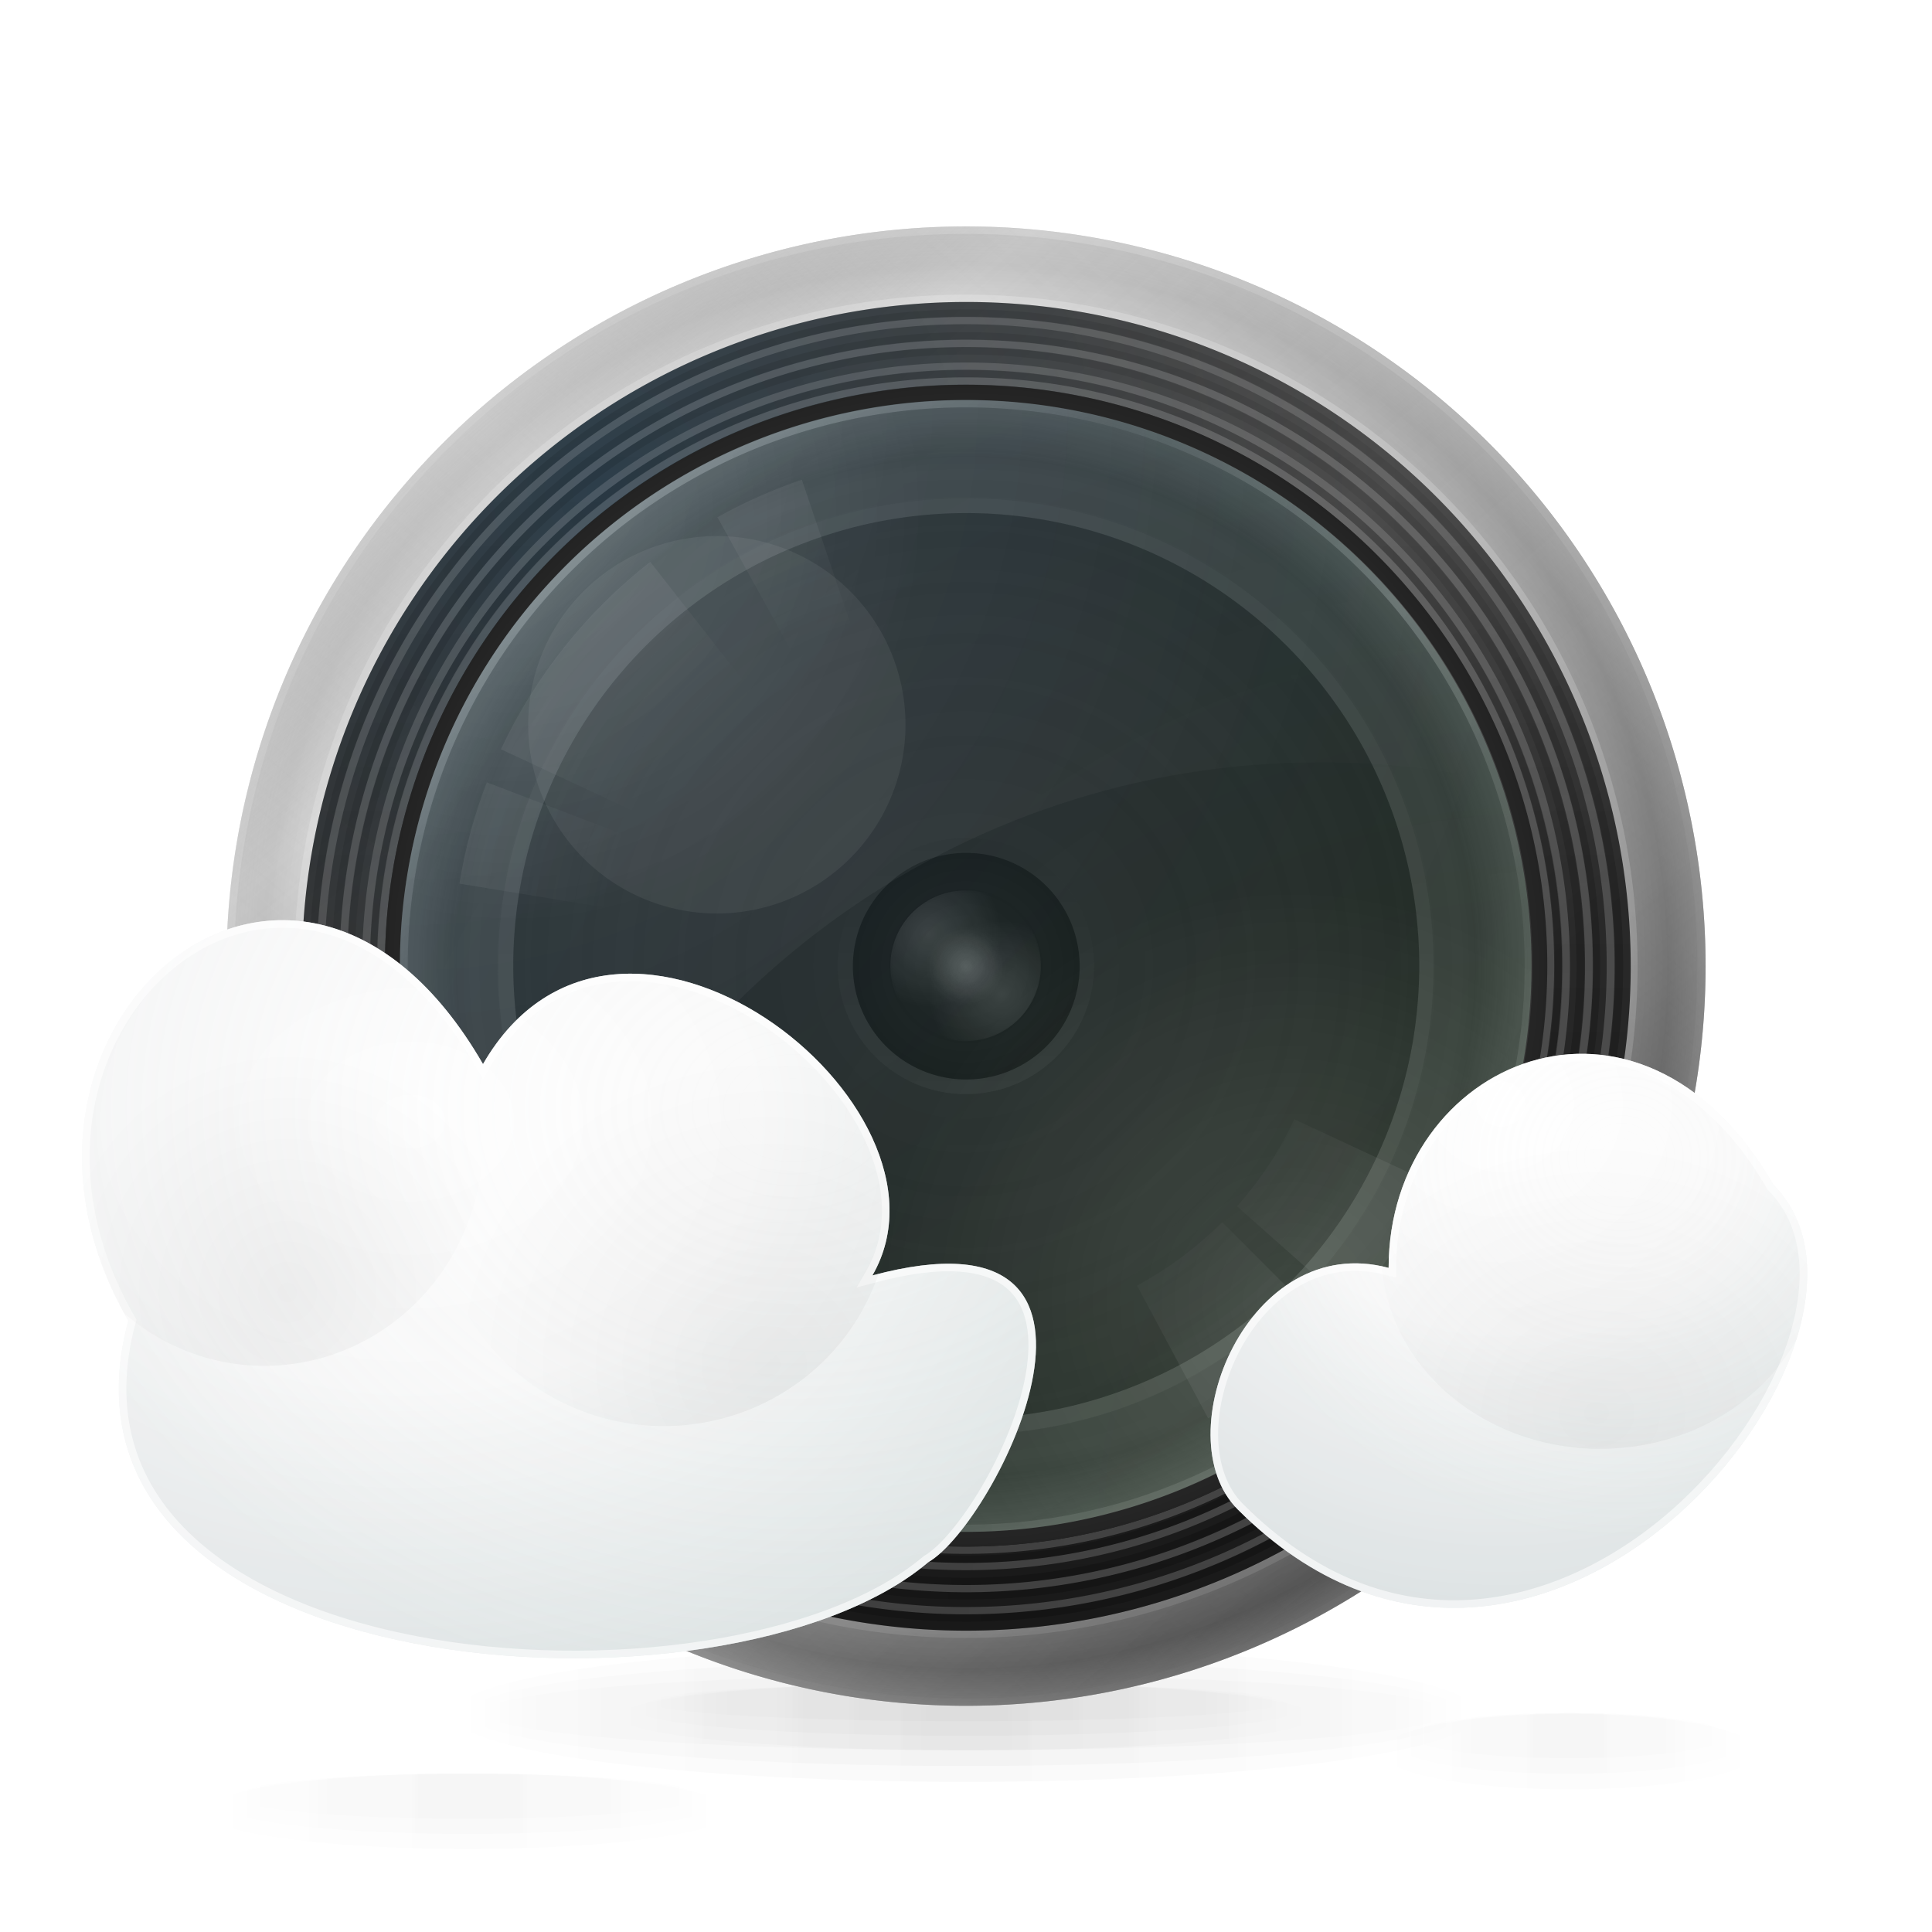<?xml version="1.0" encoding="UTF-8" standalone="no"?>
<!-- Created with Inkscape (http://www.inkscape.org/) -->
<svg xmlns:rdf="http://www.w3.org/1999/02/22-rdf-syntax-ns#" xmlns="http://www.w3.org/2000/svg" height="256" width="256" version="1.1" xmlns:cc="http://creativecommons.org/ns#" xmlns:xlink="http://www.w3.org/1999/xlink" xmlns:dc="http://purl.org/dc/elements/1.1/">
 <title>Lookit icon - 256px</title>
 <defs>
  <linearGradient id="linearGradient4058">
   <stop stop-color="#000" stop-opacity="0.047" offset="0"/>
   <stop stop-color="#000" stop-opacity="0" offset="1"/>
  </linearGradient>
  <linearGradient id="linearGradient4255">
   <stop stop-color="#000" stop-opacity="0.012" offset="0"/>
   <stop stop-color="#000" stop-opacity="0.004" offset="0.8"/>
   <stop stop-color="#000" stop-opacity="0" offset="1"/>
  </linearGradient>
  <linearGradient id="linearGradient4150">
   <stop stop-color="#FFF" stop-opacity="0.137" offset="0"/>
   <stop stop-color="#FFF" stop-opacity="0" offset="1"/>
  </linearGradient>
  <linearGradient id="linearGradient4024">
   <stop stop-color="#FFF" stop-opacity="0" offset="0"/>
   <stop stop-color="#d9dddf" stop-opacity="0.196" offset="1"/>
  </linearGradient>
  <linearGradient id="linearGradient3956">
   <stop stop-color="#FFF" offset="0"/>
   <stop stop-color="#fafafa" offset="0.4"/>
   <stop stop-color="#d8e0e0" offset="1"/>
  </linearGradient>
  <linearGradient id="linearGradient3881">
   <stop stop-color="#000" stop-opacity="0.024" offset="0"/>
   <stop stop-color="#000" stop-opacity="0.008" offset="0.85"/>
   <stop stop-color="#000" stop-opacity="0" offset="1"/>
  </linearGradient>
  <linearGradient id="linearGradient4104">
   <stop stop-color="#FFF" stop-opacity="0.118" offset="0"/>
   <stop stop-color="#FFF" stop-opacity="0" offset="0.5"/>
   <stop stop-color="#FFF" stop-opacity="0" offset="1"/>
  </linearGradient>
  <linearGradient id="linearGradient3897">
   <stop stop-color="#FFF" stop-opacity="0.196" offset="0"/>
   <stop stop-color="#FFF" stop-opacity="0.137" offset="1"/>
  </linearGradient>
  <linearGradient id="linearGradient3865">
   <stop stop-color="#000" stop-opacity="0.255" offset="0"/>
   <stop stop-color="#000" stop-opacity="0.098" offset="1"/>
  </linearGradient>
  <linearGradient id="linearGradient3815" y2="212" gradientUnits="userSpaceOnUse" x2="158.9" y1="47" x1="158.9">
   <stop stop-color="#373737" offset="0"/>
   <stop stop-color="#191919" offset="1"/>
  </linearGradient>
  <radialGradient id="radialGradient3871" xlink:href="#linearGradient3865" gradientUnits="userSpaceOnUse" cy="206.35" cx="182.31" gradientTransform="matrix(2.023,1.1574411e-8,-1.0586926e-8,2.21,-186.592,-242.594)" r="75.956"/>
  <radialGradient id="radialGradient3879" xlink:href="#linearGradient3865" gradientUnits="userSpaceOnUse" cy="209.11" cx="185.07" gradientTransform="matrix(2.099,-2.0167413e-7,1.8415494e-7,2.289,-203.448,-262.184)" r="75.973"/>
  <radialGradient id="radialGradient3887" xlink:href="#linearGradient3865" gradientUnits="userSpaceOnUse" cy="211.07" cx="187.02" gradientTransform="matrix(2.147,1.2558885e-7,-1.1487017e-7,2.345,-214.498,-276.304)" r="75.984"/>
  <radialGradient id="radialGradient3895" xlink:href="#linearGradient3865" gradientUnits="userSpaceOnUse" cy="214.18" cx="190.14" gradientTransform="matrix(2.23,-1.4964438e-7,1.3674622e-7,2.434,-233.96,-299.278)" r="76.003"/>
  <radialGradient id="radialGradient3903" xlink:href="#linearGradient3897" gradientUnits="userSpaceOnUse" cy="207.25" cx="183.21" gradientTransform="matrix(2.047,-7.6327576e-8,6.9815798e-8,2.236,-191.821,-248.924)" r="75.962"/>
  <radialGradient id="radialGradient3911" xlink:href="#linearGradient3897" gradientUnits="userSpaceOnUse" cy="210.08" cx="186.03" gradientTransform="matrix(2.121,-3.4347468e-8,3.1416349e-8,2.316,-208.55,-269.131)" r="75.978"/>
  <radialGradient id="radialGradient3919" xlink:href="#linearGradient3897" gradientUnits="userSpaceOnUse" cy="213.12" cx="189.07" gradientTransform="matrix(2.201,-1.2878297e-7,1.1779064e-7,2.403,-226.999,-291.366)" r="75.996"/>
  <radialGradient id="radialGradient3927" xlink:href="#linearGradient3897" gradientUnits="userSpaceOnUse" cy="215.28" cx="191.23" gradientTransform="matrix(2.257,1.9617233e-7,-1.7009211e-7,2.465,-240.372,-307.46)" r="76.009"/>
  <radialGradient id="radialGradient3931" gradientUnits="userSpaceOnUse" cy="159.55" cx="135.55" gradientTransform="matrix(1,0,0,1.093,-30.046,-44.838)" r="75.5">
   <stop stop-color="#000" offset="0"/>
   <stop stop-color="#cdcdcd" offset="0.9"/>
   <stop stop-color="#b9b9b9" offset="1"/>
  </radialGradient>
  <linearGradient id="linearGradient3941" y2="47" gradientUnits="userSpaceOnUse" x2="181" y1="212" x1="30">
   <stop stop-color="#000" stop-opacity="0" offset="0"/>
   <stop stop-color="#e1e1e1" stop-opacity="0.176" offset="0.35"/>
   <stop stop-color="#FFF" stop-opacity="0.294" offset="0.55"/>
   <stop stop-color="#e1e1e1" stop-opacity="0.098" offset="0.75"/>
   <stop stop-color="#000" stop-opacity="0" offset="1"/>
  </linearGradient>
  <linearGradient id="linearGradient3957" y2="47" gradientUnits="userSpaceOnUse" x2="30" y1="212" x1="181">
   <stop stop-color="#000" stop-opacity="0.843" offset="0"/>
   <stop stop-color="#646464" stop-opacity="0" offset="0.75"/>
   <stop stop-color="#FFF" stop-opacity="0.824" offset="1"/>
  </linearGradient>
  <radialGradient id="radialGradient3967" gradientUnits="userSpaceOnUse" cy="129.5" cx="105.5" gradientTransform="matrix(1,0,0,1.093,0,-12.007)" r="75.5">
   <stop stop-color="#3c3c3c" offset="0"/>
   <stop stop-color="#323232" offset="0.85"/>
   <stop stop-color="#232323" offset="1"/>
  </radialGradient>
  <radialGradient id="radialGradient3979" gradientUnits="userSpaceOnUse" cy="129.5" cx="105.5" gradientTransform="matrix(1,0,0,1.093,0,-12.007)" r="75.5">
   <stop stop-color="#FFF" offset="0"/>
   <stop stop-color="#FFF" stop-opacity="0" offset="0.95"/>
   <stop stop-color="#FFF" stop-opacity="0.176" offset="1"/>
  </radialGradient>
  <linearGradient id="linearGradient3991" y2="47" gradientUnits="userSpaceOnUse" x2="30" y1="212" x1="181">
   <stop stop-color="#000" stop-opacity="0" offset="0"/>
   <stop stop-color="#FFF" stop-opacity="0" offset="0.3"/>
   <stop stop-color="#FFF" stop-opacity="0.118" offset="0.55"/>
   <stop stop-color="#FFF" stop-opacity="0" offset="0.8"/>
   <stop stop-color="#000" stop-opacity="0" offset="1"/>
  </linearGradient>
  <linearGradient id="linearGradient4069" y2="209.34" gradientUnits="userSpaceOnUse" x2="47.166" y1="45.067" x1="47.166">
   <stop stop-color="#373737" offset="0"/>
   <stop stop-color="#3c3c3c" offset="1"/>
  </linearGradient>
  <radialGradient id="radialGradient4071" gradientUnits="userSpaceOnUse" cy="129.5" cx="105.5" gradientTransform="matrix(1,0,0,1.093,0,-12.007)" r="75.5">
   <stop stop-color="#2d2d2d" offset="0"/>
   <stop stop-color="#232323" offset="0.75"/>
   <stop stop-color="#1e1e1e" offset="1"/>
  </radialGradient>
  <linearGradient id="linearGradient4089" y2="212" gradientUnits="userSpaceOnUse" x2="181" y1="47" x1="181">
   <stop stop-color="#282828" offset="0"/>
   <stop stop-color="#323232" offset="1"/>
  </linearGradient>
  <radialGradient id="radialGradient4097" gradientUnits="userSpaceOnUse" cy="129.5" cx="105.5" gradientTransform="matrix(1,0,0,1.093,0,-12.007)" r="75.5">
   <stop stop-color="#232323" offset="0"/>
   <stop stop-color="#191919" offset="1"/>
  </radialGradient>
  <radialGradient id="radialGradient4110" xlink:href="#linearGradient4104" gradientUnits="userSpaceOnUse" cy="184.75" cx="160.08" gradientTransform="matrix(1.457,0,0,1.592,-84.126,-115.922)" r="75.5"/>
  <radialGradient id="radialGradient4120" xlink:href="#linearGradient4104" gradientUnits="userSpaceOnUse" cy="112.68" cx="88.683" gradientTransform="matrix(1.457,0,0,1.592,-84.126,-115.922)" r="75.5"/>
  <radialGradient id="radialGradient4130" gradientUnits="userSpaceOnUse" cy="129.5" cx="105.5" gradientTransform="matrix(1,0,0,1.093,0,-12.007)" r="75.5">
   <stop stop-color="#FFF" stop-opacity="0" offset="0"/>
   <stop stop-color="#FFF" stop-opacity="0.039" offset="0.9"/>
   <stop stop-color="#FFF" stop-opacity="0.176" offset="1"/>
  </radialGradient>
  <linearGradient id="linearGradient4142" y2="212.55" gradientUnits="userSpaceOnUse" x2="181.51" y1="46.446" x1="29.493">
   <stop stop-color="#FFF" stop-opacity="0.392" offset="0"/>
   <stop stop-color="#FFF" stop-opacity="0.059" offset="0.3"/>
   <stop stop-color="#FFF" stop-opacity="0.196" offset="0.5"/>
   <stop stop-color="#FFF" stop-opacity="0.059" offset="0.7"/>
   <stop stop-color="#FFF" stop-opacity="0.157" offset="1"/>
  </linearGradient>
  <linearGradient id="linearGradient3887" y2="226.54" xlink:href="#linearGradient3881" spreadMethod="reflect" gradientUnits="userSpaceOnUse" x2="174.05" y1="226.54" x1="127.57"/>
  <radialGradient id="radialGradient3962" xlink:href="#linearGradient3956" gradientUnits="userSpaceOnUse" cy="179.44" cx="60.271" gradientTransform="matrix(1.806,0,0,1.398,-54.43,-102.26)" r="63.202"/>
  <clipPath id="clipPath3992" clipPathUnits="userSpaceOnUse">
   <path d="M17,175c-22.424-38.84,22.07-77.18,47-34,17.912-31.02,64.64,5.4,51.6,28,37.92-10.16,16.43,32.79,7.4,38-26.867,22.74-119.05,16.7-106-32z" fill="#FFF"/>
  </clipPath>
  <filter id="filter3996" color-interpolation-filters="sRGB">
   <feGaussianBlur stdDeviation="1.681"/>
  </filter>
  <radialGradient id="radialGradient4030" xlink:href="#linearGradient4024" gradientUnits="userSpaceOnUse" cy="146.18" cx="99.384" gradientTransform="matrix(1.605,0,0,1.242,-54.462,-34.716)" r="63.202"/>
  <radialGradient id="radialGradient4038" xlink:href="#linearGradient3956" gradientUnits="userSpaceOnUse" cy="144.03" cx="198.93" gradientTransform="matrix(2.043,0,0,1.897,-207.551,-126.948)" r="39.529"/>
  <radialGradient id="radialGradient4042" xlink:href="#linearGradient4024" gradientUnits="userSpaceOnUse" cy="142.62" cx="216.68" gradientTransform="matrix(1.367,0,0,1.27,-81.367,-27.758)" r="39.529"/>
  <clipPath id="clipPath4048" clipPathUnits="userSpaceOnUse">
   <path fill="#FFF" d="M184,168c-18.55-4.97-29.74,22.26-20,32,40.06,40.06,90.91-23.09,71-43-17.85-30.92-51-16.36-51,11z"/>
  </clipPath>
  <filter id="filter4056" color-interpolation-filters="sRGB">
   <feGaussianBlur stdDeviation="1.144"/>
  </filter>
  <clipPath id="clipPath4106" clipPathUnits="userSpaceOnUse">
   <path d="M181,129.5a75.5,82.5,0,1,1,-151,0,75.5,82.5,0,1,1,151,0z" fill-rule="evenodd" transform="matrix(0.993,0,0,0.909,23.199,10.273)" fill="#FFF"/>
  </clipPath>
  <clipPath id="clipPath4110" clipPathUnits="userSpaceOnUse">
   <path d="M181,129.5a75.5,82.5,0,1,1,-151,0,75.5,82.5,0,1,1,151,0z" fill-rule="evenodd" transform="matrix(0.993,0,0,0.909,23.199,10.273)" fill="#FFF"/>
  </clipPath>
  <filter id="filter4134" color-interpolation-filters="sRGB">
   <feGaussianBlur stdDeviation="1.681"/>
  </filter>
  <filter id="filter4142" color-interpolation-filters="sRGB">
   <feGaussianBlur stdDeviation="1.144"/>
  </filter>
  <radialGradient id="radialGradient4156" xlink:href="#linearGradient4150" gradientUnits="userSpaceOnUse" cy="161.72" cx="144.4" gradientTransform="matrix(0.971,0,0,1.061,1.386,-11.381)" r="75.5"/>
  <radialGradient id="radialGradient4160" xlink:href="#linearGradient4150" gradientUnits="userSpaceOnUse" cy="99.834" cx="68.768" gradientTransform="matrix(0.971,0,0,1.061,1.386,-11.381)" r="75.5"/>
  <radialGradient id="radialGradient4182" gradientUnits="userSpaceOnUse" cy="129.5" cx="105.5" gradientTransform="matrix(1,0,0,1.093,0,-12.007)" r="75.5">
   <stop stop-color="#FFF" stop-opacity="0.176" offset="0"/>
   <stop stop-color="#FFF" stop-opacity="0" offset="1"/>
  </radialGradient>
  <radialGradient id="radialGradient4198" gradientUnits="userSpaceOnUse" cy="157.02" cx="133.77" gradientTransform="matrix(3.139,0,0,3.43,-237.832,-328.714)" r="75.5">
   <stop stop-color="#00b0fa" stop-opacity="0" offset="0"/>
   <stop stop-color="#00b0fa" stop-opacity="0.02" offset="0.35"/>
   <stop stop-color="#00affa" stop-opacity="0.098" offset="1"/>
  </radialGradient>
  <radialGradient id="radialGradient4204" gradientUnits="userSpaceOnUse" cy="109.87" cx="85.658" gradientTransform="matrix(3.139,0,0,3.43,-237.832,-328.714)" r="75.5">
   <stop stop-color="#1bfa00" stop-opacity="0" offset="0"/>
   <stop stop-color="#1dfa00" stop-opacity="0" offset="0.35"/>
   <stop stop-color="#1dfa00" stop-opacity="0.059" offset="1"/>
  </radialGradient>
  <radialGradient id="radialGradient4227" gradientUnits="userSpaceOnUse" cy="75.507" cx="63.943" gradientTransform="matrix(1.216,0,0,1.329,-13.806,-29.821)" r="75.5">
   <stop stop-color="#0093fa" stop-opacity="0.118" offset="0"/>
   <stop stop-color="#FFF" stop-opacity="0" offset="1"/>
  </radialGradient>
  <radialGradient id="radialGradient4246" gradientUnits="userSpaceOnUse" cy="55.007" cx="32.013" gradientTransform="matrix(1.974,0,0,1.974,-8.18,-54.559)" r="75.5">
   <stop stop-color="#FFF" stop-opacity="0.098" offset="0"/>
   <stop stop-color="#FFF" stop-opacity="0" offset="1"/>
  </radialGradient>
  <linearGradient id="linearGradient4261" y2="237" xlink:href="#linearGradient4255" spreadMethod="reflect" gradientUnits="userSpaceOnUse" x2="73" y1="237" x1="55.114"/>
  <linearGradient id="linearGradient4293" y2="230.5" xlink:href="#linearGradient4255" spreadMethod="reflect" gradientUnits="userSpaceOnUse" x2="225" y1="230.5" x1="210.41"/>
  <linearGradient id="linearGradient4323" y2="212.47" gradientUnits="userSpaceOnUse" x2="54.721" y1="46.534" x1="54.721">
   <stop stop-color="#FFF" stop-opacity="0.196" offset="0"/>
   <stop stop-color="#FFF" stop-opacity="0.098" offset="1"/>
  </linearGradient>
  <radialGradient id="radialGradient4064" xlink:href="#linearGradient4058" gradientUnits="userSpaceOnUse" cy="176.39" cx="105.13" gradientTransform="matrix(1.402,0,0,1.516,-41.655,-89.763)" r="24.5"/>
  <radialGradient id="radialGradient4068" xlink:href="#linearGradient4058" gradientUnits="userSpaceOnUse" cy="174.79" cx="97.933" gradientTransform="matrix(1.086,0,0,1.174,-9.277,-28.807)" r="24.5"/>
  <filter id="filter4110" height="1.231" width="1.25" color-interpolation-filters="sRGB" y="-0.115" x="-0.125">
   <feGaussianBlur stdDeviation="2.548"/>
  </filter>
  <filter id="filter4114" height="1.231" width="1.25" color-interpolation-filters="sRGB" y="-0.115" x="-0.125">
   <feGaussianBlur stdDeviation="2.548"/>
  </filter>
  <radialGradient id="radialGradient4121" xlink:href="#linearGradient4058" gradientUnits="userSpaceOnUse" cy="178.05" cx="96.824" gradientTransform="matrix(1.402,0,0,1.516,-41.655,-89.763)" r="24.5"/>
  <filter id="filter4123" height="1.231" width="1.25" color-interpolation-filters="sRGB" y="-0.116" x="-0.125">
   <feGaussianBlur stdDeviation="2.552"/>
  </filter>
  <radialGradient id="radialGradient4165" gradientUnits="userSpaceOnUse" cy="125.75" cx="125.25" gradientTransform="matrix(1,0,0,0.966,0,4.273)" r="64.375">
   <stop stop-color="#FFF" stop-opacity="0" offset="0"/>
   <stop stop-color="#FFF" stop-opacity="0" offset="0.7"/>
   <stop stop-color="#FFF" stop-opacity="0.059" offset="1"/>
  </radialGradient>
  <filter id="filter4183" color-interpolation-filters="sRGB">
   <feGaussianBlur stdDeviation="1.898"/>
  </filter>
  <filter id="filter4258" height="1.826" width="1.854" color-interpolation-filters="sRGB" y="-0.413" x="-0.427">
   <feGaussianBlur stdDeviation="5.162"/>
  </filter>
  <clipPath id="clipPath4323" clipPathUnits="userSpaceOnUse">
   <path fill="#FFF" d="M17,175c-22.424-38.84,22.07-77.18,47-34,17.912-31.02,64.64,5.4,51.6,28,37.92-10.16,16.43,32.79,7.4,38-26.867,22.74-119.05,16.7-106-32z"/>
  </clipPath>
  <clipPath id="clipPath4330" clipPathUnits="userSpaceOnUse">
   <path fill="#FFF" d="M70.845,160.54c-15.671-5.07-25.127,22.68-16.897,32.61,33.844,40.83,76.802-23.53,59.982-43.82-15.079-31.51-43.085-16.68-43.085,11.21z"/>
  </clipPath>
  <linearGradient id="linearGradient4342" y2="212.42" gradientUnits="userSpaceOnUse" x2="52.052" y1="46.577" x1="52.052">
   <stop stop-color="#FFF" stop-opacity="0.196" offset="0"/>
   <stop stop-color="#FFF" stop-opacity="0.118" offset="1"/>
  </linearGradient>
 </defs>
 <path d="M174,226.54a46.433,12.456,0,1,1,-92.866,0,46.433,12.456,0,1,1,92.866,0z" fill-rule="evenodd" transform="matrix(1.464,0,0,0.723,-58.819,63.309)" fill="url(#linearGradient3887)"/>
 <path d="M174,226.54a46.433,12.456,0,1,1,-92.866,0,46.433,12.456,0,1,1,92.866,0z" fill-rule="evenodd" transform="matrix(1.443,0,0,0.642,-56.071,81.497)" fill="url(#linearGradient3887)"/>
 <path d="M174,226.54a46.433,12.456,0,1,1,-92.866,0,46.433,12.456,0,1,1,92.866,0z" fill-rule="evenodd" transform="matrix(1.421,0,0,0.562,-53.324,99.685)" fill="url(#linearGradient3887)"/>
 <path d="M174,226.54a46.433,12.456,0,1,1,-92.866,0,46.433,12.456,0,1,1,92.866,0z" fill-rule="evenodd" transform="matrix(1.4,0,0,0.482,-50.577,117.873)" fill="url(#linearGradient3887)"/>
 <path d="M174,226.54a46.433,12.456,0,1,1,-92.866,0,46.433,12.456,0,1,1,92.866,0z" fill-rule="evenodd" transform="matrix(1.378,0,0,0.401,-47.829,136.061)" fill="url(#linearGradient3887)"/>
 <path d="M174,226.54a46.433,12.456,0,1,1,-92.866,0,46.433,12.456,0,1,1,92.866,0z" fill-rule="evenodd" transform="matrix(1.357,0,0,0.321,-45.082,154.249)" fill="url(#linearGradient3887)"/>
 <path d="M174,226.54a46.433,12.456,0,1,1,-92.866,0,46.433,12.456,0,1,1,92.866,0z" fill-rule="evenodd" transform="matrix(0.991,0,0,0.361,1.623,145.655)" fill="url(#linearGradient3887)"/>
 <path d="M174,226.54a46.433,12.456,0,1,1,-92.866,0,46.433,12.456,0,1,1,92.866,0z" fill-rule="evenodd" transform="matrix(0.969,0,0,0.321,4.37,154.249)" fill="url(#linearGradient3887)"/>
 <path d="M174,226.54a46.433,12.456,0,1,1,-92.866,0,46.433,12.456,0,1,1,92.866,0z" fill-rule="evenodd" transform="matrix(0.948,0,0,0.281,7.117,162.843)" fill="url(#linearGradient3887)"/>
 <path d="M174,226.54a46.433,12.456,0,1,1,-92.866,0,46.433,12.456,0,1,1,92.866,0z" fill-rule="evenodd" transform="matrix(0.926,0,0,0.241,9.865,171.436)" fill="url(#linearGradient3887)"/>
 <path d="M174,226.54a46.433,12.456,0,1,1,-92.866,0,46.433,12.456,0,1,1,92.866,0z" fill-rule="evenodd" transform="matrix(0.905,0,0,0.201,12.612,180.03)" fill="url(#linearGradient3887)"/>
 <path d="M174,226.54a46.433,12.456,0,1,1,-92.866,0,46.433,12.456,0,1,1,92.866,0z" fill-rule="evenodd" transform="matrix(0.883,0,0,0.161,15.359,188.624)" fill="url(#linearGradient3887)"/>
 <path d="M181,129.5a75.5,82.5,0,1,1,-151,0,75.5,82.5,0,1,1,151,0z" fill-rule="evenodd" transform="matrix(1.298,0,0,1.188,-8.94,-25.83)" fill="url(#radialGradient3931)"/>
 <path d="M181,129.5a75.5,82.5,0,1,1,-151,0,75.5,82.5,0,1,1,151,0z" transform="matrix(1.291,0,0,1.182,-8.242,-25.045)" stroke="url(#linearGradient4342)" stroke-dasharray="none" stroke-miterlimit="4" stroke-width="0.809" fill="none"/>
 <path d="M181,129.5a75.5,82.5,0,1,1,-151,0,75.5,82.5,0,1,1,151,0z" fill-rule="evenodd" transform="matrix(1.298,0,0,1.188,-8.94,-25.83)" fill="url(#linearGradient3941)"/>
 <path d="M181,129.5a75.5,82.5,0,1,1,-151,0,75.5,82.5,0,1,1,151,0z" fill-rule="evenodd" transform="matrix(1.298,0,0,1.188,-8.94,-25.83)" fill="url(#linearGradient3957)"/>
 <path d="M181,129.5a75.5,82.5,0,1,1,-151,0,75.5,82.5,0,1,1,151,0z" transform="matrix(1.172,0,0,1.073,4.334,-10.918)" stroke="url(#linearGradient4323)" stroke-dasharray="none" stroke-miterlimit="4" stroke-width="0.892" fill="none"/>
 <path d="M181,129.5a75.5,82.5,0,1,1,-151,0,75.5,82.5,0,1,1,151,0z" fill-rule="evenodd" transform="matrix(1.298,0,0,1.188,-8.94,-25.83)" fill="url(#radialGradient3979)"/>
 <path d="M181,129.5a75.5,82.5,0,1,1,-151,0,75.5,82.5,0,1,1,151,0z" fill-rule="evenodd" transform="matrix(1.166,0,0,1.067,5.033,-10.133)" fill="url(#linearGradient3815)"/>
 <path d="M181,129.5a75.5,82.5,0,1,1,-151,0,75.5,82.5,0,1,1,151,0z" fill-rule="evenodd" transform="matrix(1.166,0,0,1.067,5.033,-10.133)" fill="url(#radialGradient4227)"/>
 <path d="M181,129.5a75.5,82.5,0,1,1,-151,0,75.5,82.5,0,1,1,151,0z" transform="matrix(1.146,0,0,1.048,7.129,-7.779)" stroke="url(#radialGradient3871)" stroke-dasharray="none" stroke-miterlimit="4" stroke-width="0.912" fill="none"/>
 <path d="M181,129.5a75.5,82.5,0,1,1,-151,0,75.5,82.5,0,1,1,151,0z" transform="matrix(1.132,0,0,1.036,8.526,-6.209)" stroke="url(#radialGradient3903)" stroke-dasharray="none" stroke-miterlimit="4" stroke-width="0.923" fill="none"/>
 <path d="M181,129.5a75.5,82.5,0,1,1,-151,0,75.5,82.5,0,1,1,151,0z" transform="matrix(1.106,0,0,1.012,11.321,-3.07)" stroke="url(#radialGradient3879)" stroke-dasharray="none" stroke-miterlimit="4" stroke-width="0.945" fill="none"/>
 <path d="M181,129.5a75.5,82.5,0,1,1,-151,0,75.5,82.5,0,1,1,151,0z" transform="matrix(1.093,0,0,1,12.719,-1.5)" stroke="url(#radialGradient3911)" stroke-dasharray="none" stroke-miterlimit="4" stroke-width="0.957" fill="none"/>
 <path d="M181,129.5a75.5,82.5,0,1,1,-151,0,75.5,82.5,0,1,1,151,0z" transform="matrix(1.079,0,0,0.988,14.116,0.07)" stroke="url(#radialGradient3887)" stroke-dasharray="none" stroke-miterlimit="4" stroke-width="0.968" fill="none"/>
 <path d="M181,129.5a75.5,82.5,0,1,1,-151,0,75.5,82.5,0,1,1,151,0z" transform="matrix(1.053,0,0,0.964,16.911,3.209)" stroke="url(#radialGradient3919)" stroke-dasharray="none" stroke-miterlimit="4" stroke-width="0.993" fill="none"/>
 <path d="M181,129.5a75.5,82.5,0,1,1,-151,0,75.5,82.5,0,1,1,151,0z" transform="matrix(1.04,0,0,0.952,18.308,4.779)" stroke="url(#radialGradient3895)" stroke-dasharray="none" stroke-miterlimit="4" stroke-width="1.005" fill="none"/>
 <path d="M181,129.5a75.5,82.5,0,1,1,-151,0,75.5,82.5,0,1,1,151,0z" transform="matrix(1.026,0,0,0.939,19.705,6.348)" stroke="url(#radialGradient3927)" stroke-dasharray="none" stroke-miterlimit="4" stroke-width="1.018" fill="none"/>
 <path d="M181,129.5a75.5,82.5,0,1,1,-151,0,75.5,82.5,0,1,1,151,0z" fill-rule="evenodd" transform="matrix(1.166,0,0,1.067,5.033,-10.133)" fill="url(#linearGradient3991)"/>
 <path d="M181,129.5a75.5,82.5,0,1,1,-151,0,75.5,82.5,0,1,1,151,0z" fill-rule="evenodd" transform="matrix(1.02,0,0,0.933,20.404,7.133)" fill="url(#radialGradient3967)"/>
 <path d="M181,129.5a75.5,82.5,0,1,1,-151,0,75.5,82.5,0,1,1,151,0z" fill-rule="evenodd" transform="matrix(0.821,0,0,0.752,41.364,30.679)" fill="url(#linearGradient4069)"/>
 <path d="M181,129.5a75.5,82.5,0,1,1,-151,0,75.5,82.5,0,1,1,151,0z" fill-rule="evenodd" transform="matrix(0.795,0,0,0.727,44.159,33.818)" fill="url(#radialGradient4071)"/>
 <path d="M181,129.5a75.5,82.5,0,1,1,-151,0,75.5,82.5,0,1,1,151,0z" fill-rule="evenodd" transform="matrix(0.225,0,0,0.206,104.245,101.315)" fill="url(#linearGradient4089)"/>
 <path d="M181,129.5a75.5,82.5,0,1,1,-151,0,75.5,82.5,0,1,1,151,0z" fill-rule="evenodd" transform="matrix(0.199,0,0,0.182,107.04,104.455)" fill="url(#radialGradient4097)"/>
 <path d="M181,129.5a75.5,82.5,0,1,1,-151,0,75.5,82.5,0,1,1,151,0z" fill-rule="evenodd" transform="matrix(0.066,0,0,0.061,121.013,120.152)" fill="url(#radialGradient4182)"/>
 <path d="M181,129.5a75.5,82.5,0,1,1,-151,0,75.5,82.5,0,1,1,151,0z" fill-rule="evenodd" transform="matrix(0.132,0,0,0.121,114.026,112.303)" fill="url(#radialGradient4156)"/>
 <path d="M181,129.5a75.5,82.5,0,1,1,-151,0,75.5,82.5,0,1,1,151,0z" fill-rule="evenodd" transform="matrix(0.132,0,0,0.121,114.026,112.303)" fill="url(#radialGradient4160)"/>
 <path d="M181,129.5a75.5,82.5,0,1,1,-151,0,75.5,82.5,0,1,1,151,0z" fill-rule="evenodd" transform="matrix(0.993,0,0,0.909,23.199,10.273)" fill="url(#radialGradient4110)"/>
 <path d="M181,129.5a75.5,82.5,0,1,1,-151,0,75.5,82.5,0,1,1,151,0z" fill-rule="evenodd" transform="matrix(0.993,0,0,0.909,23.199,10.273)" fill="url(#radialGradient4120)"/>
 <path d="M181,129.5a75.5,82.5,0,1,1,-151,0,75.5,82.5,0,1,1,151,0z" fill-rule="evenodd" transform="matrix(0.993,0,0,0.909,23.199,10.273)" fill="url(#radialGradient4130)"/>
 <path d="M181,129.5a75.5,82.5,0,1,1,-151,0,75.5,82.5,0,1,1,151,0z" transform="matrix(0.987,0,0,0.903,23.897,11.058)" stroke="url(#linearGradient4142)" stroke-dasharray="none" stroke-miterlimit="4" stroke-width="1.059" fill="none"/>
 <path d="M181,129.5a75.5,82.5,0,1,1,-151,0,75.5,82.5,0,1,1,151,0z" fill-rule="evenodd" transform="matrix(0.993,0,0,0.909,23.199,10.273)" fill="url(#radialGradient4198)"/>
 <path d="M181,129.5a75.5,82.5,0,1,1,-151,0,75.5,82.5,0,1,1,151,0z" fill-rule="evenodd" transform="matrix(0.993,0,0,0.909,23.199,10.273)" fill="url(#radialGradient4204)"/>
 <path fill-rule="evenodd" fill="url(#radialGradient4246)" d="M128,53c-41.421,0-75,33.579-75,75,0,18.39,6.613,35.24,17.594,48.28,14.536-43.74,55.786-75.28,104.41-75.28,8.21,0,16.21,0.92,23.91,2.62-10.12-29.444-38.03-50.62-70.91-50.62z"/>
 <path d="M106.25,63.562c-3.9,1.318-7.638,2.999-11.188,4.969l9.658,17.469c2.51-1.398,5.17-2.536,7.94-3.469l-6.41-18.969zm-20.094,10.876c-8.402,6.573-15.219,15.072-19.781,24.843l18.094,8.439c3.221-6.9,8.064-12.89,14-17.532l-12.313-15.75zm-21.656,29.222c-1.645,4.28-2.874,8.78-3.625,13.43l19.75,3.22c0.53-3.29,1.398-6.46,2.563-9.5l-18.688-7.15zm107,44.65c-1.97,4.22-4.54,8.1-7.59,11.53l14.97,13.28c4.33-4.87,7.95-10.39,10.74-16.37l-18.12-8.44zm-9.56,13.63c-3.32,3.31-7.12,6.17-11.28,8.4l9.43,17.6c5.91-3.17,11.31-7.15,16-11.85l-14.15-14.15z" fill-rule="evenodd" filter="url(#filter4183)" fill="url(#radialGradient4165)"/>
 <path d="M118,108a14.5,15,0,1,1,-29,0,14.5,15,0,1,1,29,0z" fill-rule="evenodd" fill-opacity="0.059" transform="matrix(1.724,0,0,1.667,-83.448,-84)" filter="url(#filter4258)" fill="#FFF"/>
 <path d="M73,237a18,10,0,1,1,-36,0,18,10,0,1,1,36,0z" fill-rule="evenodd" transform="matrix(1.944,0,0,0.5,-44.944,121.5)" fill="url(#linearGradient4261)"/>
 <path d="M73,237a18,10,0,1,1,-36,0,18,10,0,1,1,36,0z" fill-rule="evenodd" transform="matrix(1.889,0,0,0.45,-41.889,132.85)" fill="url(#linearGradient4261)"/>
 <path d="M73,237a18,10,0,1,1,-36,0,18,10,0,1,1,36,0z" fill-rule="evenodd" transform="matrix(1.833,0,0,0.4,-38.833,144.2)" fill="url(#linearGradient4261)"/>
 <path d="M73,237a18,10,0,1,1,-36,0,18,10,0,1,1,36,0z" fill-rule="evenodd" transform="matrix(1.778,0,0,0.35,-35.778,155.55)" fill="url(#linearGradient4261)"/>
 <path d="M73,237a18,10,0,1,1,-36,0,18,10,0,1,1,36,0z" fill-rule="evenodd" transform="matrix(1.722,0,0,0.3,-32.722,166.9)" fill="url(#linearGradient4261)"/>
 <path d="M73,237a18,10,0,1,1,-36,0,18,10,0,1,1,36,0z" fill-rule="evenodd" transform="matrix(1.667,0,0,0.25,-29.667,178.25)" fill="url(#linearGradient4261)"/>
 <path d="M225,230.5a14.5,3.5,0,1,1,-29,0,14.5,3.5,0,1,1,29,0z" fill-rule="evenodd" transform="matrix(1.724,0,0,1.429,-154.931,-97.286)" fill="url(#linearGradient4293)"/>
 <path d="M225,230.5a14.5,3.5,0,1,1,-29,0,14.5,3.5,0,1,1,29,0z" fill-rule="evenodd" transform="matrix(1.655,0,0,1.286,-140.414,-64.857)" fill="url(#linearGradient4293)"/>
 <path d="M225,230.5a14.5,3.5,0,1,1,-29,0,14.5,3.5,0,1,1,29,0z" fill-rule="evenodd" transform="matrix(1.586,0,0,1.143,-125.897,-32.429)" fill="url(#linearGradient4293)"/>
 <path d="M225,230.5a14.5,3.5,0,1,1,-29,0,14.5,3.5,0,1,1,29,0z" fill-rule="evenodd" transform="matrix(1.517,0,0,1,-111.379,2.3999951e-7)" fill="url(#linearGradient4293)"/>
 <path d="M225,230.5a14.5,3.5,0,1,1,-29,0,14.5,3.5,0,1,1,29,0z" fill-rule="evenodd" transform="matrix(1.448,0,0,0.857,-96.862,32.429)" fill="url(#linearGradient4293)"/>
 <path d="M225,230.5a14.5,3.5,0,1,1,-29,0,14.5,3.5,0,1,1,29,0z" fill-rule="evenodd" transform="matrix(1.379,0,0,0.714,-82.345,64.857)" fill="url(#linearGradient4293)"/>
 <path opacity="0.04" d="M27,170c-22.424-38.84,22.07-77.18,47-34,17.912-31.02,64.64,5.4,51.6,28,37.92-10.16,16.43,32.79,7.4,38-26.87,22.74-119.05,16.7-106-32z" clip-path="url(#clipPath4106)" filter="url(#filter4134)" fill="#FFF"/>
 <path opacity="0.04" d="M179,163c-18.55-4.97-29.74,22.26-20,32,40.06,40.06,90.91-23.09,71-43-17.85-30.92-51-16.36-51,11z" clip-path="url(#clipPath4110)" filter="url(#filter4142)" fill="#FFF"/>
 <path fill="url(#radialGradient3962)" d="M17,175c-22.424-38.84,22.07-77.18,47-34,17.912-31.02,64.64,5.4,51.6,28,37.92-10.16,16.43,32.79,7.4,38-26.867,22.74-119.05,16.7-106-32z"/>
 <path fill="url(#radialGradient4038)" d="M184,168c-18.55-4.97-29.74,22.26-20,32,40.06,40.06,90.91-23.09,71-43-17.85-30.92-51-16.36-51,11z"/>
 <path d="M17,175c-22.424-38.84,22.07-77.18,47-34,17.912-31.02,64.64,5.4,51.6,28,37.92-10.16,16.43,32.79,7.4,38-26.867,22.74-119.05,16.7-106-32z" fill="url(#radialGradient4030)"/>
 <path d="M17,175c-22.424-38.84,22.07-77.18,47-34,17.912-31.02,64.64,5.4,51.6,28,37.92-10.16,16.43,32.79,7.4,38-26.867,22.74-119.05,16.7-106-32z" stroke-opacity="0.588" clip-path="url(#clipPath3992)" filter="url(#filter3996)" stroke="#FFF" stroke-dasharray="none" stroke-miterlimit="4" stroke-width="2" fill="none"/>
 <path d="M184,168c-18.55-4.97-29.74,22.26-20,32,40.06,40.06,90.91-23.09,71-43-17.85-30.92-51-16.36-51,11z" fill="url(#radialGradient4042)"/>
 <path d="M184,168c-18.55-4.97-29.74,22.26-20,32,40.06,40.06,90.91-23.09,71-43-17.85-30.92-51-16.36-51,11z" stroke-opacity="0.588" clip-path="url(#clipPath4048)" filter="url(#filter4056)" stroke="#FFF" stroke-dasharray="none" stroke-miterlimit="4" stroke-width="2" fill="none"/>
 <g fill-rule="evenodd" clip-path="url(#clipPath4323)">
  <path d="M119,158.5a24.5,26.5,0,1,1,-49,0,24.5,26.5,0,1,1,49,0z" transform="matrix(1.224,0,0,1.113,-27.714,-16.943)" filter="url(#filter4110)" fill="url(#radialGradient4064)"/>
  <path d="M119,158.5a24.5,26.5,0,1,1,-49,0,24.5,26.5,0,1,1,49,0z" transform="matrix(1.184,0,0,1.132,-76.857,-28.434)" filter="url(#filter4114)" fill="url(#radialGradient4068)"/>
 </g>
 <path d="M119,158.5a24.5,26.5,0,1,1,-49,0,24.5,26.5,0,1,1,49,0z" clip-path="url(#clipPath4330)" fill-rule="evenodd" transform="matrix(1.184,0,0,0.981,100.143,10.491)" filter="url(#filter4123)" fill="url(#radialGradient4121)"/>
</svg>
